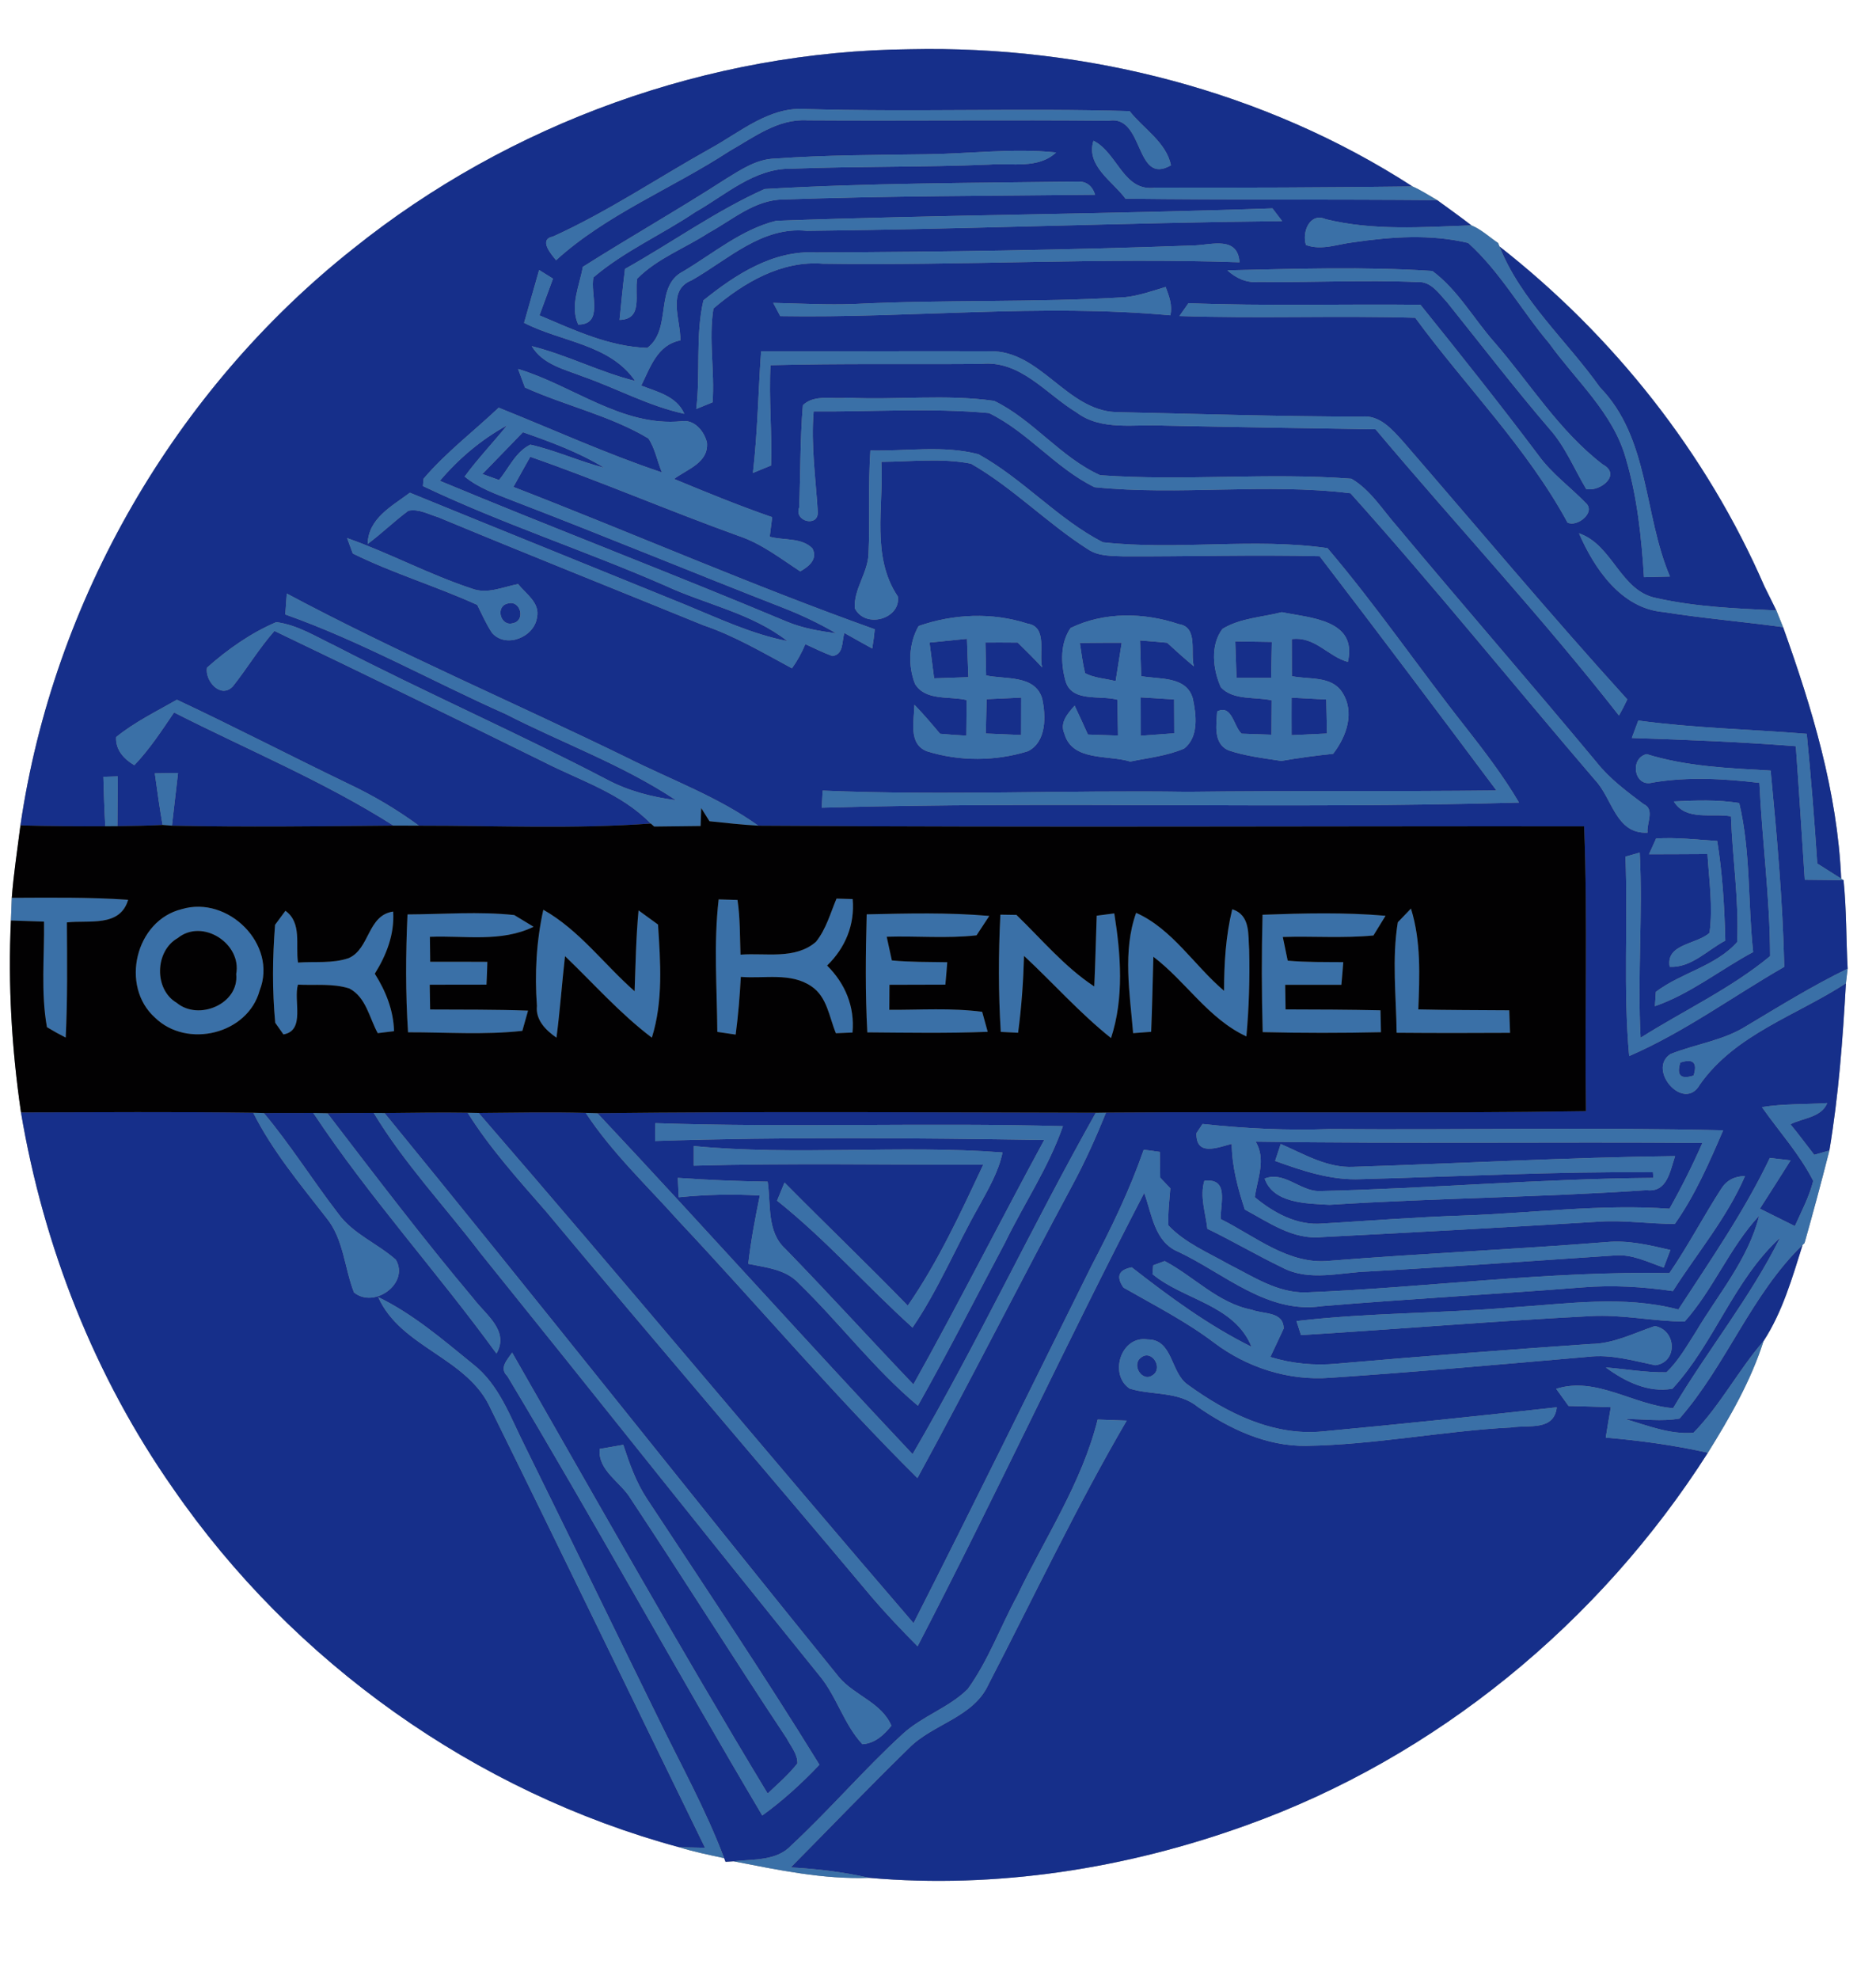 <?xml version="1.0" encoding="UTF-8" ?>
<!DOCTYPE svg PUBLIC "-//W3C//DTD SVG 1.1//EN" "http://www.w3.org/Graphics/SVG/1.1/DTD/svg11.dtd">
<svg width="237pt" height="250pt" viewBox="0 0 237 250" version="1.1" xmlns="http://www.w3.org/2000/svg">
<rect x="0" y="0" width="237" height="250" fill="#808080" stroke="none"/>
<g id="#ffffffff">
<path fill="#ffffff" opacity="1.00" d=" M 0.00 0.00 L 237.00 0.00 L 237.00 250.00 L 0.00 250.00 L 0.00 0.00 M 44.59 31.44 C 22.09 49.27 6.73 75.85 2.58 104.26 C 2.20 107.31 1.72 110.35 1.49 113.41 C 1.46 114.13 1.41 115.56 1.38 116.28 C 1.00 124.38 1.48 132.50 2.65 140.52 C 5.51 157.50 11.97 173.91 21.87 188.03 C 37.01 209.98 60.06 226.37 85.79 233.34 C 87.65 233.92 89.57 234.31 91.48 234.72 L 91.66 235.18 C 91.91 235.16 92.42 235.13 92.67 235.12 C 98.32 236.21 104.02 237.43 109.81 237.21 C 125.91 238.62 142.28 236.05 157.45 230.57 C 181.45 221.97 202.09 204.96 215.76 183.51 C 218.53 179.05 221.19 174.44 222.79 169.41 C 225.19 165.72 226.42 161.41 227.73 157.25 L 227.97 157.02 C 229.07 153.14 230.12 149.24 231.11 145.33 C 232.28 138.34 232.80 131.28 233.20 124.21 C 233.25 123.75 233.36 122.83 233.42 122.36 C 233.22 118.63 233.28 114.89 232.90 111.18 L 232.60 110.99 C 232.13 100.05 228.93 89.46 225.26 79.22 C 225.04 78.69 224.62 77.64 224.41 77.11 C 223.91 76.10 223.41 75.09 222.91 74.08 C 215.61 57.26 203.84 42.42 189.43 31.13 L 189.26 30.70 C 188.15 29.95 187.14 28.99 185.89 28.47 C 184.47 27.38 183.01 26.33 181.56 25.28 C 180.53 24.69 179.53 24.03 178.44 23.55 C 159.75 11.47 137.19 5.74 115.01 6.22 C 89.59 6.45 64.39 15.54 44.59 31.44 Z" />
</g>
<g id="#162f8aff">
<path fill="#162f8a" opacity="1.00" d=" M 44.59 31.44 C 64.39 15.54 89.59 6.45 115.01 6.22 C 137.19 5.74 159.75 11.47 178.44 23.55 C 167.62 23.69 156.79 23.73 145.97 23.70 C 141.91 24.30 141.21 19.30 138.14 17.78 C 137.16 20.95 140.56 22.88 142.19 25.10 C 155.31 25.26 168.44 25.17 181.56 25.28 C 183.01 26.33 184.47 27.38 185.89 28.47 C 179.74 28.69 173.53 29.17 167.49 27.69 C 165.46 26.79 164.45 29.35 164.99 30.95 C 166.97 31.68 169.03 30.82 171.02 30.60 C 175.78 29.90 180.77 29.56 185.48 30.69 C 189.53 34.34 192.22 39.24 195.73 43.39 C 199.11 48.09 203.77 52.14 205.39 57.88 C 206.84 62.76 207.37 67.85 207.69 72.91 C 208.78 72.88 209.87 72.86 210.97 72.83 C 207.62 64.98 208.40 55.36 202.12 48.92 C 197.91 42.99 192.16 37.98 189.43 31.13 C 203.84 42.42 215.61 57.26 222.91 74.08 C 223.41 75.09 223.91 76.10 224.41 77.11 C 219.35 76.87 214.26 76.67 209.31 75.56 C 204.68 74.71 203.78 68.84 199.48 67.37 C 201.42 71.84 204.82 76.85 210.12 77.31 C 215.14 78.11 220.22 78.53 225.26 79.22 C 228.93 89.46 232.13 100.05 232.60 110.99 C 231.85 110.51 230.33 109.56 229.58 109.08 C 229.22 103.61 228.79 98.15 228.25 92.70 C 221.16 92.12 214.03 91.98 206.97 91.02 C 206.76 91.57 206.36 92.67 206.15 93.22 C 213.06 93.45 219.97 93.72 226.87 94.26 C 227.28 99.88 227.63 105.50 228.00 111.13 C 229.63 111.15 231.26 111.17 232.90 111.18 C 233.28 114.89 233.22 118.63 233.42 122.36 C 229.02 124.50 224.86 127.07 220.67 129.58 C 217.73 131.45 214.21 131.88 211.03 133.15 C 208.03 135.13 212.76 140.56 214.75 137.00 C 219.23 130.64 226.93 128.29 233.20 124.21 C 232.80 131.28 232.28 138.34 231.11 145.33 C 230.63 145.47 229.68 145.74 229.20 145.88 C 228.19 144.59 227.23 143.27 226.19 142.02 C 227.74 141.22 230.09 141.18 230.84 139.34 C 228.09 139.52 225.32 139.41 222.59 139.85 C 224.76 142.94 227.35 145.78 229.07 149.17 C 228.57 151.17 227.59 153.01 226.75 154.88 C 225.27 154.15 223.80 153.41 222.33 152.68 C 223.63 150.65 224.93 148.62 226.21 146.58 C 225.55 146.50 224.25 146.35 223.59 146.27 C 220.37 153.01 216.10 159.17 212.03 165.42 C 205.13 163.59 198.00 164.71 191.01 165.15 C 181.95 165.93 172.81 165.81 163.79 166.88 C 163.93 167.32 164.22 168.21 164.36 168.65 C 176.55 167.90 188.74 166.88 200.95 166.25 C 204.93 166.02 208.86 166.92 212.83 166.94 C 216.47 162.86 218.49 157.60 222.24 153.57 C 220.86 159.08 217.10 163.43 214.26 168.21 C 213.12 169.98 212.07 171.87 210.53 173.35 C 207.96 173.40 205.42 172.94 202.87 172.74 C 205.26 174.50 208.24 175.98 211.29 175.42 C 216.60 169.63 219.03 161.71 224.88 156.35 C 221.10 163.96 215.69 170.59 211.37 177.88 C 206.38 177.51 201.63 173.82 196.60 175.44 C 196.99 175.98 197.77 177.06 198.16 177.60 C 199.94 177.64 201.72 177.70 203.50 177.76 C 203.27 179.04 203.06 180.32 202.86 181.60 C 207.20 181.97 211.51 182.56 215.76 183.51 C 202.09 204.96 181.45 221.97 157.45 230.57 C 142.28 236.05 125.91 238.62 109.81 237.21 C 106.55 236.47 103.23 236.07 99.90 235.89 C 104.88 230.86 109.78 225.75 114.84 220.81 C 117.89 217.73 122.97 216.97 124.88 212.77 C 130.65 201.63 136.01 190.28 142.34 179.45 C 141.12 179.40 139.89 179.36 138.67 179.32 C 136.68 187.32 132.03 194.22 128.51 201.58 C 126.39 205.48 124.87 209.74 122.26 213.36 C 119.88 215.73 116.50 216.77 114.03 219.05 C 109.15 223.52 104.85 228.57 100.01 233.07 C 98.14 235.12 95.18 234.83 92.67 235.12 C 92.42 235.13 91.91 235.16 91.66 235.18 L 91.48 234.72 C 89.16 228.58 85.97 222.84 83.11 216.96 C 77.50 205.54 71.95 194.09 66.32 182.68 C 64.48 179.04 63.08 174.90 59.74 172.31 C 55.95 169.23 52.21 166.00 47.78 163.85 C 50.66 170.29 59.11 171.46 62.00 177.97 C 71.10 196.41 80.04 214.94 89.07 233.41 C 88.25 233.39 86.61 233.35 85.79 233.34 C 60.06 226.37 37.01 209.98 21.87 188.03 C 11.97 173.91 5.51 157.50 2.65 140.52 C 12.43 140.50 22.21 140.43 31.99 140.56 C 34.43 145.40 37.90 149.56 41.21 153.81 C 43.42 156.50 43.50 160.13 44.72 163.26 C 47.26 165.35 51.75 162.13 50.01 159.13 C 47.68 157.06 44.60 155.89 42.73 153.30 C 39.51 149.13 36.72 144.64 33.33 140.60 C 35.41 140.61 37.50 140.58 39.58 140.59 C 46.62 151.21 55.24 160.68 62.72 170.98 C 64.37 168.11 61.39 166.11 59.86 164.09 C 53.45 156.47 47.42 148.52 41.36 140.62 C 43.31 140.60 45.27 140.58 47.22 140.59 C 51.05 146.95 56.18 152.36 60.66 158.25 C 74.97 176.00 89.13 193.86 103.46 211.59 C 105.70 214.24 106.58 217.79 108.95 220.33 C 110.52 220.23 111.68 219.16 112.61 217.99 C 111.38 215.09 108.01 214.20 106.04 211.92 C 86.84 188.20 67.90 164.23 48.58 140.60 C 52.08 140.57 55.58 140.50 59.08 140.56 C 61.91 145.08 65.50 149.03 68.99 153.04 C 82.62 169.39 96.51 185.51 110.18 201.81 C 112.01 203.94 113.95 205.97 115.92 207.96 C 125.76 189.02 134.72 169.63 144.55 150.69 C 145.54 153.39 145.84 156.91 148.89 158.14 C 154.69 160.89 160.14 166.02 167.00 164.99 C 177.97 164.08 188.97 163.48 199.94 162.62 C 203.75 162.31 207.57 162.54 211.34 163.09 C 214.41 158.28 218.17 153.84 220.45 148.56 C 219.11 148.58 218.10 149.12 217.44 150.18 C 215.18 153.68 213.26 157.39 210.90 160.82 C 195.54 160.53 180.25 162.66 164.93 163.26 C 161.36 163.32 158.30 161.25 155.24 159.71 C 152.62 158.22 149.71 157.02 147.61 154.80 C 147.53 153.23 147.73 151.67 147.85 150.11 C 147.53 149.78 146.89 149.10 146.57 148.76 C 146.55 147.67 146.53 146.59 146.52 145.51 C 146.01 145.44 145.00 145.30 144.49 145.23 C 142.73 150.31 140.38 155.15 137.89 159.91 C 130.41 174.96 123.02 190.06 115.41 205.04 C 97.00 183.64 78.95 161.92 60.47 140.59 C 64.98 140.55 69.49 140.46 74.00 140.58 C 77.32 145.63 81.75 149.77 85.76 154.26 C 95.86 165.02 105.42 176.31 115.90 186.71 C 122.61 174.42 128.91 161.92 135.54 149.60 C 137.12 146.66 138.48 143.62 139.73 140.54 C 159.94 140.39 180.15 140.69 200.36 140.36 C 200.18 128.37 200.59 116.37 200.13 104.38 C 165.35 104.35 130.56 104.53 95.79 104.30 C 90.72 100.66 84.82 98.52 79.28 95.74 C 64.96 88.75 50.29 82.48 36.23 74.98 C 36.18 75.64 36.09 76.96 36.04 77.62 C 45.66 81.02 54.57 86.07 63.88 90.20 C 71.03 93.87 78.68 96.61 85.39 101.08 C 82.35 100.68 79.35 99.91 76.63 98.45 C 65.35 92.56 53.68 87.45 42.38 81.60 C 39.96 80.45 37.59 78.93 34.90 78.59 C 31.68 79.96 28.75 82.03 26.15 84.34 C 25.86 86.00 27.88 88.32 29.41 86.71 C 31.23 84.42 32.73 81.90 34.67 79.70 C 46.03 85.15 57.36 90.67 68.67 96.24 C 73.30 98.61 78.49 100.20 82.21 104.03 C 72.46 104.74 62.68 104.29 52.92 104.30 C 50.13 102.25 47.15 100.49 44.02 99.01 C 36.77 95.52 29.63 91.81 22.35 88.39 C 19.74 89.88 17.01 91.21 14.67 93.11 C 14.58 94.72 15.66 95.89 16.97 96.66 C 18.90 94.65 20.42 92.30 21.99 90.00 C 31.26 94.71 40.93 98.71 49.71 104.29 C 40.38 104.38 31.05 104.49 21.72 104.30 C 21.98 102.08 22.24 99.87 22.49 97.65 C 21.76 97.66 20.29 97.68 19.56 97.69 C 19.86 99.87 20.16 102.05 20.54 104.21 C 18.64 104.30 16.74 104.34 14.83 104.36 C 14.85 102.26 14.87 100.16 14.88 98.07 C 14.43 98.08 13.52 98.12 13.06 98.13 C 13.12 100.21 13.18 102.29 13.30 104.37 C 9.73 104.38 6.15 104.37 2.58 104.26 C 6.73 75.85 22.09 49.27 44.59 31.44 M 89.69 18.79 C 83.08 22.48 76.77 26.75 69.86 29.88 C 67.99 30.25 69.65 32.13 70.25 32.87 C 76.67 27.04 84.91 23.82 92.12 19.11 C 95.20 17.37 98.26 14.97 102.01 15.20 C 114.69 15.28 127.38 15.13 140.06 15.25 C 144.59 14.46 143.34 23.53 147.93 20.88 C 147.33 17.95 144.45 16.27 142.71 14.04 C 129.12 13.64 115.53 14.17 101.93 13.78 C 97.23 13.39 93.55 16.68 89.69 18.79 M 97.97 20.03 C 95.62 20.07 93.62 21.42 91.70 22.60 C 85.75 26.44 79.60 29.93 73.63 33.71 C 73.22 36.10 71.97 38.62 73.05 41.00 C 76.33 41.00 74.50 37.04 74.98 35.03 C 78.86 31.72 83.62 29.64 87.84 26.79 C 91.69 24.62 95.29 21.23 99.99 21.31 C 108.31 20.99 116.65 21.14 124.98 20.79 C 127.80 20.56 131.13 21.39 133.42 19.26 C 127.95 18.69 122.47 19.43 117.00 19.49 C 110.66 19.58 104.30 19.58 97.97 20.03 M 96.59 23.88 C 90.42 26.65 84.86 30.66 78.96 33.97 C 78.69 36.11 78.48 38.26 78.27 40.41 C 81.30 40.33 80.12 37.19 80.50 35.20 C 83.03 32.64 86.53 31.36 89.51 29.42 C 92.52 27.78 95.34 25.23 98.95 25.20 C 112.08 24.74 125.21 24.75 138.35 24.60 C 137.97 23.44 137.23 22.89 136.12 22.94 C 122.95 23.12 109.73 23.11 96.59 23.88 M 98.06 27.89 C 93.70 28.97 90.13 32.00 86.33 34.27 C 82.59 36.15 84.98 41.52 81.78 43.95 C 76.94 43.79 72.53 41.69 68.15 39.84 C 68.72 38.30 69.29 36.75 69.86 35.20 C 69.42 34.93 68.55 34.38 68.11 34.11 C 67.48 36.33 66.84 38.56 66.21 40.78 C 70.89 43.20 77.05 43.46 80.24 48.12 C 75.76 47.01 71.65 44.84 67.18 43.73 C 68.56 46.04 71.28 46.64 73.61 47.55 C 77.92 49.06 81.96 51.30 86.45 52.27 C 85.47 50.04 83.05 49.51 81.01 48.71 C 82.16 46.38 83.04 43.56 85.95 43.00 C 86.02 40.45 84.17 36.68 87.39 35.40 C 91.97 32.80 96.25 28.56 101.93 29.16 C 121.95 28.95 141.96 28.14 161.98 27.93 C 161.67 27.53 161.06 26.72 160.75 26.32 C 139.88 27.06 118.94 27.13 98.06 27.89 M 150.97 31.00 C 135.02 31.59 119.05 31.82 103.08 31.89 C 97.67 31.59 92.90 34.69 88.87 37.94 C 87.83 42.35 88.51 47.12 87.96 51.66 C 88.47 51.45 89.51 51.03 90.02 50.82 C 90.31 46.87 89.50 42.90 90.13 38.97 C 93.96 35.70 98.74 32.88 103.98 33.31 C 121.52 33.57 139.06 32.53 156.59 33.13 C 156.37 29.84 153.15 30.90 150.97 31.00 M 155.06 34.15 C 156.14 35.14 157.48 35.76 158.97 35.61 C 165.67 35.71 172.38 35.33 179.08 35.63 C 180.80 35.51 181.80 37.10 182.83 38.20 C 187.11 43.54 191.28 48.97 195.74 54.17 C 197.75 56.41 198.86 59.22 200.39 61.77 C 202.15 62.16 204.89 59.96 202.48 58.67 C 196.96 54.44 193.30 48.43 188.79 43.23 C 186.16 40.26 184.17 36.61 180.95 34.23 C 172.35 33.66 163.68 33.96 155.06 34.15 M 142.08 37.55 C 130.72 38.24 119.32 37.83 107.95 38.40 C 104.53 38.53 101.10 38.34 97.68 38.26 C 97.90 38.68 98.35 39.51 98.57 39.93 C 114.98 40.21 131.47 38.33 147.85 39.83 C 148.15 38.58 147.69 37.40 147.26 36.25 C 145.55 36.76 143.86 37.37 142.08 37.55 M 150.14 38.30 C 149.86 38.70 149.29 39.51 149.00 39.92 C 158.93 40.26 168.86 39.85 178.79 40.14 C 185.14 48.80 192.88 56.52 198.03 66.01 C 199.19 66.64 201.66 64.75 200.34 63.54 C 198.38 61.52 196.05 59.84 194.38 57.54 C 189.53 51.09 184.51 44.78 179.45 38.50 C 169.68 38.39 159.91 38.68 150.14 38.30 M 96.15 44.38 C 95.79 49.50 95.71 54.64 95.12 59.74 C 95.70 59.51 96.84 59.04 97.41 58.80 C 97.55 54.58 97.11 50.36 97.34 46.13 C 106.21 45.90 115.08 46.04 123.95 45.97 C 128.91 45.46 132.15 49.77 135.99 52.09 C 139.15 54.47 143.33 53.56 147.00 53.76 C 155.93 53.95 164.86 54.09 173.78 54.23 C 183.96 66.34 194.79 77.92 204.53 90.39 C 204.91 89.72 205.26 89.04 205.58 88.35 C 195.91 77.70 186.67 66.65 177.25 55.77 C 175.86 54.24 174.30 52.38 171.99 52.63 C 161.65 52.62 151.31 52.28 140.97 52.06 C 134.71 51.81 131.44 44.25 125.05 44.37 C 115.42 44.33 105.78 44.40 96.15 44.38 M 65.45 46.61 C 65.67 47.20 66.10 48.37 66.32 48.95 C 71.43 51.26 77.05 52.48 81.91 55.38 C 82.78 56.67 83.02 58.27 83.63 59.68 C 76.61 57.33 69.87 54.25 63.00 51.50 C 59.84 54.49 56.34 57.15 53.51 60.47 C 53.49 60.70 53.45 61.17 53.43 61.40 C 63.39 66.15 73.95 69.56 84.06 73.99 C 89.18 76.36 94.95 77.45 99.47 80.98 C 94.96 80.10 90.80 78.12 86.59 76.39 C 74.99 71.66 63.37 66.98 51.78 62.24 C 49.53 63.94 46.53 65.46 46.45 68.71 C 48.23 67.39 49.81 65.83 51.59 64.52 C 52.89 64.24 54.16 64.98 55.37 65.34 C 66.50 69.97 77.69 74.43 88.85 78.98 C 92.80 80.32 96.39 82.45 100.05 84.42 C 100.73 83.47 101.29 82.45 101.74 81.37 C 102.87 81.89 103.98 82.44 105.15 82.87 C 106.63 82.68 106.32 81.00 106.68 79.96 C 107.84 80.62 109.01 81.27 110.19 81.92 C 110.33 81.11 110.43 80.30 110.51 79.49 C 95.11 74.00 80.11 67.42 64.86 61.51 C 65.57 60.24 66.27 58.96 66.99 57.70 C 75.84 60.79 84.46 64.51 93.29 67.69 C 96.18 68.65 98.59 70.54 101.10 72.18 C 102.17 71.56 103.34 70.65 102.64 69.28 C 101.27 67.87 99.00 68.29 97.24 67.80 C 97.34 66.97 97.45 66.15 97.55 65.33 C 93.36 63.88 89.25 62.20 85.16 60.50 C 86.82 59.26 89.54 58.46 89.31 55.90 C 88.96 54.47 87.72 52.95 86.09 53.21 C 78.58 53.94 72.35 48.68 65.45 46.61 M 101.43 51.19 C 101.07 55.49 101.14 59.81 100.96 64.11 C 100.28 65.89 103.43 66.65 103.31 64.64 C 103.05 60.42 102.43 56.21 102.79 51.97 C 110.17 52.03 117.60 51.50 124.95 52.18 C 129.86 54.57 133.36 59.14 138.27 61.54 C 148.99 62.64 159.93 60.99 170.61 62.31 C 181.20 74.10 191.17 86.49 201.50 98.53 C 203.72 100.86 204.11 105.38 208.14 105.18 C 207.98 104.03 209.11 102.23 207.63 101.57 C 205.52 99.98 203.36 98.39 201.70 96.29 C 193.38 86.29 184.83 76.47 176.49 66.48 C 174.66 64.41 173.15 61.88 170.72 60.47 C 160.18 59.67 149.53 60.79 138.99 60.03 C 133.97 57.77 130.54 53.04 125.60 50.64 C 119.46 49.77 113.21 50.55 107.02 50.24 C 105.19 50.46 102.89 49.77 101.43 51.19 M 109.96 56.91 C 109.66 61.26 109.93 65.62 109.72 69.97 C 109.64 72.38 107.83 74.43 107.99 76.84 C 109.35 79.49 113.81 78.15 113.43 75.36 C 110.02 70.30 111.66 64.03 111.34 58.34 C 115.11 58.32 118.94 57.84 122.66 58.57 C 127.97 61.61 132.29 66.11 137.45 69.39 C 138.78 70.29 140.44 70.21 141.97 70.28 C 150.22 70.31 158.47 70.06 166.71 70.26 C 174.23 80.07 181.65 89.95 189.05 99.85 C 176.04 100.00 163.03 99.86 150.02 100.02 C 134.65 99.79 119.28 100.52 103.93 99.87 C 103.90 100.41 103.84 101.49 103.81 102.03 C 133.16 101.19 162.55 102.22 191.90 101.38 C 189.93 98.03 187.56 94.94 185.17 91.88 C 179.26 84.40 173.87 76.48 167.70 69.24 C 158.34 67.90 148.72 69.55 139.32 68.50 C 133.60 65.54 129.24 60.49 123.61 57.38 C 119.18 56.22 114.49 57.01 109.96 56.91 M 43.85 67.97 C 44.03 68.45 44.39 69.43 44.57 69.92 C 49.63 72.42 55.13 74.06 60.29 76.41 C 60.89 77.60 61.42 78.84 62.17 79.96 C 63.93 81.95 67.51 80.48 67.84 77.99 C 68.25 76.15 66.44 75.02 65.45 73.78 C 63.55 74.14 61.56 75.09 59.64 74.36 C 54.24 72.59 49.21 69.86 43.85 67.97 M 154.44 79.44 C 152.87 81.49 153.23 84.60 154.24 86.83 C 155.86 88.52 158.55 87.98 160.66 88.47 C 160.65 89.91 160.64 91.36 160.63 92.81 C 159.37 92.76 158.11 92.72 156.86 92.68 C 155.84 91.77 155.65 88.93 153.77 89.87 C 153.66 91.54 153.26 93.90 155.16 94.77 C 157.32 95.51 159.61 95.77 161.87 96.12 C 164.04 95.74 166.22 95.45 168.42 95.22 C 170.11 93.03 171.21 89.95 169.54 87.42 C 168.16 85.33 165.33 85.87 163.20 85.41 C 163.19 83.85 163.19 82.28 163.19 80.73 C 166.14 80.36 167.78 82.94 170.28 83.61 C 171.52 78.26 165.50 78.07 161.94 77.33 C 159.44 77.98 156.68 78.07 154.44 79.44 M 116.05 79.08 C 114.81 81.25 114.68 84.09 115.60 86.40 C 116.94 88.59 119.97 87.90 122.12 88.43 C 122.10 89.93 122.09 91.43 122.08 92.93 C 120.97 92.87 119.86 92.79 118.76 92.69 C 117.71 91.44 116.66 90.19 115.52 89.03 C 115.51 90.97 114.68 94.00 117.13 94.91 C 121.24 96.19 125.77 96.17 129.87 94.89 C 132.22 93.70 132.14 90.46 131.66 88.25 C 130.76 85.21 127.01 85.85 124.58 85.32 C 124.55 83.93 124.52 82.55 124.49 81.16 C 125.85 81.16 127.20 81.15 128.57 81.17 C 129.62 82.19 130.65 83.23 131.66 84.31 C 131.20 82.65 132.40 79.17 129.82 78.78 C 125.35 77.33 120.46 77.54 116.05 79.08 M 135.25 79.33 C 133.94 81.23 134.01 83.76 134.58 85.91 C 135.30 88.80 138.97 87.77 141.17 88.39 C 141.19 89.90 141.22 91.41 141.24 92.92 C 139.97 92.87 138.71 92.83 137.44 92.79 C 136.89 91.56 136.33 90.35 135.76 89.14 C 134.90 90.12 133.84 91.27 134.47 92.68 C 135.47 96.21 139.98 95.33 142.79 96.20 C 145.07 95.73 147.43 95.49 149.59 94.56 C 151.48 93.10 151.13 90.26 150.68 88.20 C 149.85 85.37 146.45 85.84 144.17 85.41 C 144.12 83.91 144.07 82.40 144.02 80.90 C 145.16 80.99 146.30 81.08 147.44 81.19 C 148.54 82.21 149.67 83.21 150.83 84.18 C 150.33 82.55 151.44 79.21 148.92 78.84 C 144.52 77.36 139.48 77.27 135.25 79.33 M 208.02 95.26 C 205.81 95.80 206.46 99.52 208.78 98.85 C 213.25 98.10 217.78 98.36 222.27 98.89 C 222.61 106.19 223.61 113.47 223.62 120.78 C 218.67 124.88 212.70 127.65 207.26 131.09 C 206.84 123.30 207.56 115.48 207.15 107.70 C 206.70 107.83 205.80 108.09 205.35 108.21 C 205.68 116.60 205.05 125.04 205.82 133.40 C 212.74 130.41 218.89 125.88 225.41 122.13 C 225.22 113.84 224.48 105.58 223.69 97.34 C 218.42 97.04 213.10 96.84 208.02 95.26 M 211.46 101.24 C 212.98 103.74 216.26 102.69 218.68 103.12 C 218.86 108.41 219.71 113.70 219.46 119.00 C 216.75 122.06 212.40 122.86 209.19 125.29 C 209.16 125.75 209.10 126.65 209.07 127.10 C 213.55 125.55 217.32 122.49 221.48 120.26 C 220.80 114.00 221.18 107.58 219.72 101.44 C 216.98 101.00 214.21 101.10 211.46 101.24 M 209.22 105.92 C 208.99 106.42 208.54 107.41 208.32 107.91 C 210.78 107.92 213.25 107.88 215.71 107.88 C 215.91 111.19 216.42 114.53 215.97 117.84 C 214.33 119.32 210.40 119.22 210.94 122.13 C 213.65 122.27 215.70 120.01 217.96 118.82 C 217.86 114.61 217.61 110.39 216.94 106.23 C 214.37 106.07 211.79 105.75 209.22 105.92 M 151.92 141.98 C 151.73 142.27 151.34 142.85 151.15 143.14 C 151.08 146.09 153.75 144.98 155.61 144.49 C 155.63 147.34 156.38 150.10 157.26 152.79 C 160.29 154.41 163.35 156.64 166.98 156.27 C 178.66 155.67 190.34 155.04 202.01 154.32 C 205.21 154.10 208.39 154.62 211.59 154.60 C 214.15 150.97 215.94 146.85 217.69 142.78 C 201.14 142.38 184.57 142.75 168.02 142.62 C 162.64 142.82 157.27 142.56 151.92 141.98 M 152.15 149.16 C 151.55 151.15 152.31 153.22 152.53 155.22 C 155.73 156.77 158.80 158.58 162.00 160.12 C 165.38 161.91 169.29 160.73 172.91 160.61 C 183.27 160.04 193.63 159.27 203.98 158.59 C 206.17 158.39 208.17 159.43 210.18 160.12 C 210.39 159.57 210.81 158.46 211.02 157.90 C 208.38 157.28 205.69 156.64 202.96 156.90 C 191.32 157.82 179.65 158.34 168.01 159.26 C 162.82 159.82 158.59 156.17 154.21 153.99 C 154.16 152.02 155.31 148.78 152.15 149.16 M 147.14 159.30 C 146.78 159.43 146.06 159.70 145.69 159.83 L 145.60 160.95 C 149.54 164.23 155.95 164.79 158.11 170.13 C 152.66 167.43 147.76 163.82 142.98 160.09 C 141.32 160.40 140.97 161.25 141.93 162.65 C 145.80 164.87 149.79 166.89 153.37 169.60 C 157.55 172.76 162.79 174.44 168.04 174.04 C 178.92 173.31 189.79 172.33 200.66 171.39 C 203.54 171.05 206.33 171.89 209.12 172.46 C 211.98 172.08 211.81 168.01 209.06 167.51 C 206.40 168.40 203.84 169.75 200.97 169.77 C 190.26 170.51 179.57 171.33 168.88 172.26 C 166.05 172.53 163.19 172.25 160.48 171.42 C 161.05 170.23 161.61 169.02 162.17 167.82 C 162.15 165.63 159.61 166.03 158.15 165.45 C 153.88 164.63 150.86 161.26 147.14 159.30 M 142.72 175.41 C 145.56 176.29 148.87 175.70 151.33 177.73 C 155.36 180.51 159.98 182.70 164.99 182.64 C 173.69 182.51 182.28 180.76 190.96 180.31 C 193.10 179.97 196.33 180.80 196.67 177.77 C 186.81 178.87 176.94 179.90 167.07 180.82 C 160.82 181.42 154.96 178.48 150.05 174.91 C 147.85 173.39 148.20 169.19 144.99 169.20 C 141.59 168.67 140.07 173.66 142.72 175.41 M 64.10 173.84 C 75.10 192.18 85.39 210.93 96.30 229.33 C 98.92 227.44 101.30 225.26 103.52 222.92 C 96.51 211.54 89.05 200.44 81.70 189.28 C 80.34 187.20 79.51 184.85 78.74 182.51 C 78.00 182.64 76.51 182.90 75.76 183.03 C 75.51 185.79 78.43 187.21 79.69 189.34 C 86.33 199.36 92.72 209.56 99.38 219.58 C 99.90 220.58 100.76 221.55 100.74 222.75 C 99.64 224.16 98.28 225.33 96.98 226.56 C 85.88 208.20 75.36 189.48 64.70 170.86 C 64.09 171.78 63.01 172.80 64.10 173.84 Z" />
<path fill="#162f8a" opacity="1.00" d=" M 55.57 60.74 C 57.96 57.92 60.81 55.51 64.06 53.73 C 62.30 55.91 60.36 57.93 58.70 60.20 C 60.49 61.68 62.72 62.43 64.85 63.28 C 76.32 67.68 87.66 72.39 99.11 76.85 C 101.36 77.74 103.54 78.78 105.63 80.00 C 103.51 79.72 101.37 79.35 99.38 78.52 C 84.85 72.42 70.12 66.80 55.57 60.74 Z" />
<path fill="#162f8a" opacity="1.00" d=" M 60.94 59.88 C 62.64 58.12 64.36 56.37 66.06 54.60 C 69.60 55.83 73.13 57.14 76.34 59.09 C 73.18 58.28 70.19 56.89 67.00 56.17 C 65.16 57.06 64.29 59.11 63.05 60.64 C 62.35 60.39 61.64 60.14 60.94 59.88 Z" />
<path fill="#162f8a" opacity="1.00" d=" M 64.17 76.23 C 65.76 75.76 66.44 78.40 64.81 78.72 C 63.21 79.21 62.52 76.55 64.17 76.23 Z" />
<path fill="#162f8a" opacity="1.00" d=" M 117.43 81.17 C 119.01 81.01 120.58 80.85 122.16 80.69 C 122.22 82.31 122.27 83.92 122.34 85.54 C 120.89 85.59 119.45 85.64 118.01 85.69 C 117.82 84.19 117.62 82.68 117.43 81.17 Z" />
<path fill="#162f8a" opacity="1.00" d=" M 136.42 81.22 C 138.18 81.20 139.94 81.19 141.71 81.19 C 141.45 82.80 141.20 84.42 140.94 86.04 C 139.65 85.71 138.26 85.66 137.08 85.04 C 136.77 83.78 136.62 82.49 136.42 81.22 Z" />
<path fill="#162f8a" opacity="1.00" d=" M 156.05 81.02 C 157.59 81.04 159.14 81.06 160.68 81.09 C 160.65 82.60 160.62 84.11 160.59 85.63 C 159.13 85.63 157.67 85.62 156.21 85.62 C 156.16 84.09 156.10 82.56 156.05 81.02 Z" />
<path fill="#162f8a" opacity="1.00" d=" M 124.64 88.32 C 126.10 88.25 127.55 88.18 129.01 88.12 C 129.01 89.69 129.01 91.27 129.00 92.85 C 127.51 92.79 126.02 92.72 124.54 92.66 C 124.57 91.21 124.61 89.77 124.64 88.32 Z" />
<path fill="#162f8a" opacity="1.00" d=" M 144.10 88.09 C 145.51 88.17 146.92 88.26 148.33 88.35 C 148.34 89.77 148.34 91.20 148.35 92.63 C 146.93 92.73 145.52 92.83 144.11 92.94 C 144.10 91.32 144.10 89.70 144.10 88.09 Z" />
<path fill="#162f8a" opacity="1.00" d=" M 163.17 88.13 C 164.63 88.20 166.09 88.28 167.55 88.36 C 167.58 89.79 167.61 91.23 167.64 92.66 C 166.15 92.73 164.66 92.80 163.17 92.87 C 163.16 91.29 163.16 89.71 163.17 88.13 Z" />
<path fill="#162f8a" opacity="1.00" d=" M 212.28 134.22 C 213.91 133.69 214.47 134.23 213.96 135.86 C 212.33 136.39 211.77 135.84 212.28 134.22 Z" />
<path fill="#162f8a" opacity="1.00" d=" M 75.47 140.62 C 96.46 140.38 117.45 140.52 138.44 140.56 C 130.43 154.78 123.51 169.59 115.29 183.69 C 101.88 169.46 88.85 154.87 75.47 140.62 M 82.79 141.88 C 82.78 142.44 82.77 143.57 82.76 144.13 C 99.13 143.59 115.54 143.76 131.92 144.00 C 126.35 154.26 121.09 164.69 115.39 174.88 C 109.97 169.20 104.69 163.38 99.21 157.75 C 96.84 155.59 97.41 152.13 96.98 149.27 C 93.19 149.21 89.41 149.06 85.63 148.79 C 85.66 149.40 85.72 150.63 85.75 151.24 C 89.15 150.90 92.58 150.81 95.99 151.02 C 95.40 153.88 94.86 156.75 94.53 159.65 C 96.76 160.12 99.26 160.32 100.90 162.10 C 106.07 167.11 110.42 172.93 115.96 177.57 C 119.79 170.78 123.32 163.83 126.98 156.95 C 129.37 152.03 132.48 147.46 134.28 142.26 C 117.12 141.79 99.94 142.46 82.79 141.88 M 87.65 144.77 C 87.65 145.39 87.65 146.63 87.65 147.25 C 99.84 146.91 112.03 147.15 124.22 147.12 C 121.36 153.21 118.52 159.38 114.68 164.93 C 109.57 159.67 104.27 154.60 99.11 149.38 C 98.88 149.95 98.41 151.10 98.17 151.67 C 104.30 156.55 109.48 162.46 115.28 167.70 C 118.55 162.91 120.75 157.52 123.61 152.49 C 124.81 150.28 126.14 148.07 126.65 145.58 C 113.68 144.59 100.61 146.01 87.65 144.77 Z" />
<path fill="#162f8a" opacity="1.00" d=" M 158.63 144.21 C 177.44 144.49 196.26 144.23 215.07 144.37 C 213.82 147.21 212.43 149.99 210.91 152.69 C 202.26 152.07 193.63 153.24 185.00 153.54 C 179.01 153.74 173.04 154.20 167.07 154.56 C 163.87 154.84 160.90 153.21 158.52 151.23 C 158.84 148.86 159.98 146.49 158.63 144.21 M 161.09 146.65 C 164.58 147.91 168.19 149.13 171.97 148.95 C 184.25 148.62 196.53 147.97 208.82 148.08 L 208.87 148.79 C 194.77 148.90 180.71 150.13 166.62 150.46 C 164.22 150.44 162.18 147.90 159.77 148.88 C 160.87 152.06 165.15 152.02 167.96 152.19 C 181.29 151.34 194.68 151.25 208.01 150.34 C 210.65 150.68 210.98 147.87 211.62 146.04 C 198.07 146.20 184.53 146.96 170.98 147.40 C 167.68 147.56 164.72 145.78 161.80 144.51 C 161.62 145.04 161.27 146.11 161.09 146.65 Z" />
<path fill="#162f8a" opacity="1.00" d=" M 212.18 179.19 C 218.10 172.43 221.24 163.53 227.73 157.25 C 226.42 161.41 225.19 165.72 222.79 169.41 C 219.60 173.09 217.34 177.51 213.94 180.99 C 210.96 181.23 208.12 180.07 205.32 179.25 C 207.60 179.24 209.92 179.60 212.18 179.19 Z" />
<path fill="#162f8a" opacity="1.00" d=" M 144.16 171.48 C 145.49 170.43 146.96 172.76 145.67 173.68 C 144.33 174.73 142.86 172.39 144.16 171.48 Z" />
</g>
<g id="#3a70a7ff">
<path fill="#3a70a7" opacity="1.00" d=" M 89.69 18.79 C 93.55 16.68 97.23 13.39 101.93 13.78 C 115.53 14.17 129.12 13.64 142.71 14.04 C 144.45 16.27 147.33 17.95 147.93 20.88 C 143.34 23.53 144.59 14.46 140.06 15.25 C 127.38 15.13 114.69 15.28 102.01 15.20 C 98.26 14.97 95.20 17.37 92.12 19.11 C 84.91 23.82 76.67 27.04 70.25 32.87 C 69.65 32.13 67.99 30.25 69.86 29.88 C 76.77 26.75 83.08 22.48 89.69 18.79 Z" />
<path fill="#3a70a7" opacity="1.00" d=" M 138.14 17.78 C 141.21 19.30 141.91 24.30 145.97 23.70 C 156.79 23.73 167.62 23.69 178.44 23.55 C 179.53 24.03 180.53 24.69 181.56 25.28 C 168.44 25.17 155.31 25.26 142.19 25.10 C 140.56 22.88 137.16 20.95 138.14 17.78 Z" />
<path fill="#3a70a7" opacity="1.00" d=" M 97.97 20.03 C 104.30 19.58 110.66 19.58 117.00 19.49 C 122.47 19.43 127.95 18.69 133.42 19.26 C 131.13 21.39 127.80 20.56 124.98 20.79 C 116.65 21.14 108.31 20.99 99.99 21.31 C 95.29 21.23 91.69 24.62 87.84 26.79 C 83.62 29.64 78.86 31.72 74.98 35.03 C 74.50 37.04 76.33 41.00 73.05 41.00 C 71.97 38.62 73.22 36.10 73.63 33.71 C 79.60 29.93 85.75 26.44 91.70 22.60 C 93.62 21.42 95.62 20.07 97.97 20.03 Z" />
<path fill="#3a70a7" opacity="1.00" d=" M 96.59 23.88 C 109.73 23.11 122.95 23.12 136.12 22.94 C 137.23 22.89 137.97 23.44 138.35 24.60 C 125.21 24.75 112.08 24.74 98.95 25.20 C 95.34 25.23 92.52 27.78 89.51 29.42 C 86.53 31.36 83.03 32.64 80.50 35.20 C 80.12 37.19 81.30 40.33 78.27 40.41 C 78.48 38.26 78.69 36.11 78.96 33.97 C 84.86 30.66 90.42 26.65 96.59 23.88 Z" />
<path fill="#3a70a7" opacity="1.00" d=" M 98.06 27.89 C 118.94 27.13 139.88 27.06 160.75 26.32 C 161.06 26.72 161.67 27.53 161.98 27.93 C 141.96 28.14 121.95 28.95 101.93 29.16 C 96.25 28.56 91.97 32.80 87.39 35.40 C 84.17 36.68 86.02 40.45 85.95 43.00 C 83.04 43.56 82.16 46.38 81.01 48.71 C 83.05 49.51 85.47 50.04 86.45 52.27 C 81.96 51.30 77.92 49.06 73.61 47.55 C 71.28 46.64 68.56 46.04 67.18 43.73 C 71.65 44.84 75.76 47.01 80.24 48.12 C 77.05 43.46 70.89 43.20 66.21 40.78 C 66.84 38.56 67.48 36.33 68.11 34.11 C 68.55 34.38 69.42 34.93 69.86 35.20 C 69.29 36.75 68.72 38.30 68.15 39.84 C 72.53 41.69 76.94 43.79 81.78 43.95 C 84.98 41.52 82.59 36.15 86.33 34.27 C 90.13 32.00 93.70 28.97 98.06 27.89 Z" />
<path fill="#3a70a7" opacity="1.00" d=" M 164.99 30.95 C 164.45 29.35 165.46 26.79 167.49 27.69 C 173.53 29.17 179.74 28.69 185.89 28.47 C 187.14 28.99 188.15 29.95 189.26 30.70 L 189.43 31.13 C 192.16 37.98 197.91 42.99 202.12 48.92 C 208.40 55.36 207.62 64.98 210.97 72.83 C 209.87 72.86 208.78 72.88 207.69 72.91 C 207.37 67.85 206.84 62.76 205.39 57.88 C 203.77 52.14 199.11 48.09 195.73 43.39 C 192.22 39.24 189.53 34.34 185.48 30.69 C 180.77 29.56 175.78 29.90 171.02 30.60 C 169.03 30.82 166.97 31.68 164.99 30.95 Z" />
<path fill="#3a70a7" opacity="1.00" d=" M 150.97 31.00 C 153.15 30.90 156.37 29.84 156.59 33.13 C 139.06 32.53 121.52 33.57 103.98 33.31 C 98.74 32.88 93.96 35.70 90.13 38.97 C 89.50 42.90 90.31 46.87 90.02 50.82 C 89.51 51.03 88.47 51.45 87.96 51.66 C 88.51 47.12 87.83 42.35 88.87 37.94 C 92.90 34.69 97.67 31.59 103.08 31.89 C 119.05 31.82 135.02 31.59 150.97 31.00 Z" />
<path fill="#3a70a7" opacity="1.00" d=" M 155.06 34.15 C 163.68 33.96 172.35 33.66 180.95 34.23 C 184.17 36.61 186.16 40.26 188.79 43.23 C 193.30 48.43 196.96 54.44 202.48 58.67 C 204.89 59.96 202.15 62.16 200.39 61.77 C 198.86 59.22 197.75 56.41 195.74 54.17 C 191.28 48.97 187.11 43.54 182.83 38.20 C 181.80 37.10 180.80 35.51 179.08 35.63 C 172.38 35.33 165.67 35.71 158.97 35.61 C 157.48 35.76 156.14 35.14 155.06 34.15 Z" />
<path fill="#3a70a7" opacity="1.00" d=" M 142.08 37.55 C 143.86 37.37 145.55 36.76 147.26 36.25 C 147.69 37.40 148.15 38.58 147.85 39.83 C 131.47 38.33 114.98 40.21 98.57 39.93 C 98.35 39.51 97.90 38.68 97.68 38.26 C 101.10 38.34 104.53 38.53 107.95 38.40 C 119.32 37.83 130.72 38.24 142.08 37.55 Z" />
<path fill="#3a70a7" opacity="1.00" d=" M 150.14 38.30 C 159.91 38.68 169.68 38.39 179.45 38.50 C 184.51 44.78 189.53 51.09 194.38 57.54 C 196.05 59.84 198.38 61.52 200.34 63.54 C 201.66 64.75 199.19 66.64 198.03 66.01 C 192.88 56.52 185.14 48.80 178.79 40.14 C 168.86 39.85 158.93 40.26 149.00 39.92 C 149.29 39.51 149.86 38.70 150.14 38.30 Z" />
<path fill="#3a70a7" opacity="1.00" d=" M 96.15 44.38 C 105.78 44.40 115.42 44.33 125.05 44.37 C 131.44 44.25 134.71 51.81 140.97 52.06 C 151.31 52.28 161.65 52.62 171.99 52.63 C 174.30 52.38 175.86 54.24 177.25 55.77 C 186.67 66.65 195.91 77.70 205.58 88.35 C 205.26 89.04 204.91 89.72 204.53 90.39 C 194.79 77.92 183.96 66.34 173.78 54.23 C 164.86 54.09 155.93 53.95 147.00 53.76 C 143.33 53.56 139.15 54.47 135.99 52.09 C 132.15 49.77 128.91 45.46 123.95 45.97 C 115.08 46.04 106.21 45.90 97.34 46.13 C 97.11 50.36 97.55 54.58 97.41 58.80 C 96.84 59.04 95.70 59.51 95.12 59.74 C 95.71 54.64 95.79 49.50 96.15 44.38 Z" />
<path fill="#3a70a7" opacity="1.00" d=" M 65.45 46.61 C 72.35 48.68 78.58 53.94 86.09 53.21 C 87.72 52.95 88.96 54.47 89.31 55.90 C 89.54 58.46 86.82 59.26 85.16 60.50 C 89.25 62.20 93.36 63.88 97.55 65.33 C 97.45 66.15 97.34 66.97 97.24 67.80 C 99.00 68.29 101.27 67.87 102.64 69.28 C 103.34 70.65 102.17 71.56 101.10 72.18 C 98.59 70.54 96.18 68.65 93.29 67.69 C 84.46 64.51 75.84 60.79 66.99 57.70 C 66.27 58.96 65.57 60.24 64.86 61.51 C 80.11 67.42 95.11 74.00 110.51 79.49 C 110.43 80.30 110.33 81.11 110.19 81.92 C 109.01 81.27 107.84 80.62 106.68 79.96 C 106.32 81.00 106.63 82.68 105.15 82.87 C 103.98 82.44 102.87 81.89 101.74 81.37 C 101.29 82.45 100.73 83.47 100.05 84.42 C 96.39 82.45 92.80 80.32 88.85 78.98 C 77.69 74.43 66.50 69.97 55.37 65.34 C 54.16 64.98 52.89 64.24 51.59 64.52 C 49.81 65.83 48.23 67.39 46.45 68.71 C 46.53 65.46 49.53 63.94 51.78 62.24 C 63.37 66.98 74.99 71.66 86.59 76.39 C 90.80 78.12 94.96 80.10 99.47 80.98 C 94.95 77.45 89.18 76.36 84.06 73.99 C 73.95 69.56 63.39 66.15 53.43 61.40 C 53.45 61.17 53.49 60.70 53.51 60.47 C 56.34 57.15 59.84 54.49 63.00 51.50 C 69.87 54.25 76.61 57.33 83.63 59.68 C 83.02 58.27 82.78 56.67 81.91 55.38 C 77.05 52.48 71.43 51.26 66.32 48.95 C 66.10 48.37 65.67 47.20 65.45 46.61 M 55.57 60.74 C 70.12 66.80 84.85 72.42 99.38 78.52 C 101.37 79.35 103.51 79.72 105.63 80.00 C 103.54 78.78 101.36 77.74 99.11 76.85 C 87.66 72.39 76.32 67.68 64.85 63.28 C 62.72 62.43 60.49 61.68 58.70 60.20 C 60.36 57.93 62.30 55.91 64.06 53.73 C 60.81 55.51 57.96 57.92 55.57 60.74 M 60.94 59.88 C 61.64 60.14 62.35 60.39 63.05 60.64 C 64.29 59.11 65.16 57.06 67.00 56.17 C 70.19 56.89 73.18 58.28 76.34 59.09 C 73.13 57.14 69.60 55.83 66.06 54.60 C 64.36 56.37 62.64 58.12 60.94 59.88 Z" />
<path fill="#3a70a7" opacity="1.00" d=" M 101.43 51.19 C 102.89 49.77 105.19 50.46 107.02 50.24 C 113.21 50.55 119.46 49.77 125.60 50.64 C 130.54 53.04 133.97 57.77 138.99 60.03 C 149.53 60.79 160.18 59.67 170.72 60.47 C 173.15 61.88 174.66 64.41 176.49 66.48 C 184.83 76.47 193.38 86.29 201.70 96.29 C 203.36 98.39 205.52 99.98 207.63 101.57 C 209.11 102.23 207.98 104.03 208.14 105.18 C 204.11 105.38 203.72 100.86 201.50 98.53 C 191.17 86.49 181.20 74.10 170.61 62.31 C 159.93 60.99 148.99 62.64 138.27 61.54 C 133.36 59.14 129.86 54.57 124.95 52.18 C 117.60 51.50 110.17 52.03 102.79 51.97 C 102.43 56.21 103.05 60.42 103.31 64.64 C 103.43 66.65 100.28 65.89 100.96 64.11 C 101.14 59.81 101.07 55.49 101.43 51.19 Z" />
<path fill="#3a70a7" opacity="1.00" d=" M 109.96 56.91 C 114.49 57.01 119.18 56.22 123.61 57.38 C 129.24 60.49 133.60 65.54 139.32 68.50 C 148.72 69.55 158.34 67.90 167.70 69.24 C 173.87 76.48 179.26 84.40 185.17 91.88 C 187.56 94.94 189.93 98.03 191.90 101.38 C 162.55 102.22 133.16 101.19 103.81 102.03 C 103.84 101.49 103.90 100.41 103.93 99.87 C 119.28 100.52 134.65 99.79 150.02 100.02 C 163.03 99.86 176.04 100.00 189.05 99.85 C 181.65 89.95 174.23 80.07 166.71 70.26 C 158.47 70.06 150.22 70.31 141.97 70.28 C 140.44 70.21 138.78 70.29 137.45 69.39 C 132.29 66.11 127.97 61.61 122.66 58.57 C 118.94 57.84 115.11 58.32 111.34 58.34 C 111.66 64.03 110.02 70.30 113.43 75.36 C 113.81 78.15 109.35 79.49 107.99 76.84 C 107.83 74.43 109.64 72.38 109.72 69.97 C 109.93 65.62 109.66 61.26 109.96 56.91 Z" />
<path fill="#3a70a7" opacity="1.00" d=" M 43.85 67.97 C 49.21 69.86 54.24 72.59 59.64 74.36 C 61.56 75.09 63.55 74.14 65.45 73.78 C 66.44 75.02 68.25 76.15 67.84 77.99 C 67.51 80.48 63.93 81.95 62.17 79.96 C 61.42 78.84 60.89 77.60 60.29 76.41 C 55.13 74.06 49.63 72.42 44.57 69.92 C 44.39 69.43 44.03 68.45 43.85 67.97 M 64.17 76.23 C 62.52 76.55 63.21 79.21 64.81 78.72 C 66.44 78.40 65.76 75.76 64.17 76.23 Z" />
<path fill="#3a70a7" opacity="1.00" d=" M 199.48 67.37 C 203.78 68.84 204.68 74.71 209.31 75.56 C 214.26 76.67 219.35 76.87 224.41 77.11 C 224.62 77.64 225.04 78.69 225.26 79.22 C 220.22 78.53 215.14 78.11 210.12 77.31 C 204.82 76.85 201.42 71.84 199.48 67.37 Z" />
<path fill="#3a70a7" opacity="1.00" d=" M 36.23 74.98 C 50.29 82.48 64.96 88.75 79.28 95.74 C 84.82 98.52 90.72 100.66 95.79 104.30 C 93.73 104.18 91.68 103.96 89.63 103.74 C 89.37 103.33 88.85 102.50 88.59 102.08 C 88.57 102.65 88.53 103.78 88.51 104.34 C 86.56 104.38 84.60 104.37 82.65 104.41 L 82.21 104.03 C 78.49 100.20 73.30 98.61 68.67 96.24 C 57.36 90.67 46.03 85.15 34.67 79.70 C 32.73 81.90 31.23 84.42 29.41 86.71 C 27.88 88.32 25.86 86.00 26.15 84.34 C 28.75 82.03 31.68 79.96 34.90 78.59 C 37.59 78.93 39.96 80.45 42.38 81.60 C 53.68 87.45 65.35 92.56 76.63 98.45 C 79.35 99.91 82.35 100.68 85.39 101.08 C 78.68 96.61 71.03 93.87 63.88 90.20 C 54.57 86.07 45.66 81.02 36.04 77.62 C 36.09 76.96 36.18 75.64 36.23 74.98 Z" />
<path fill="#3a70a7" opacity="1.00" d=" M 154.44 79.44 C 156.68 78.07 159.44 77.98 161.94 77.33 C 165.50 78.07 171.52 78.26 170.28 83.61 C 167.78 82.94 166.14 80.36 163.19 80.73 C 163.19 82.28 163.19 83.85 163.20 85.41 C 165.33 85.87 168.16 85.33 169.54 87.42 C 171.21 89.95 170.11 93.03 168.42 95.22 C 166.22 95.45 164.04 95.74 161.87 96.12 C 159.61 95.77 157.32 95.51 155.16 94.77 C 153.26 93.90 153.66 91.54 153.77 89.87 C 155.65 88.93 155.84 91.77 156.86 92.68 C 158.11 92.72 159.37 92.76 160.63 92.81 C 160.64 91.36 160.65 89.91 160.66 88.47 C 158.55 87.98 155.86 88.52 154.24 86.83 C 153.23 84.60 152.87 81.49 154.44 79.44 M 156.05 81.02 C 156.10 82.56 156.16 84.09 156.21 85.62 C 157.67 85.62 159.13 85.63 160.59 85.63 C 160.62 84.11 160.65 82.60 160.68 81.09 C 159.14 81.06 157.59 81.04 156.05 81.02 M 163.17 88.13 C 163.16 89.71 163.16 91.29 163.17 92.87 C 164.66 92.80 166.15 92.73 167.64 92.66 C 167.61 91.23 167.58 89.79 167.55 88.36 C 166.09 88.28 164.63 88.20 163.17 88.13 Z" />
<path fill="#3a70a7" opacity="1.00" d=" M 116.05 79.08 C 120.46 77.54 125.35 77.33 129.82 78.78 C 132.40 79.17 131.20 82.65 131.66 84.31 C 130.65 83.23 129.62 82.19 128.57 81.17 C 127.20 81.15 125.85 81.16 124.49 81.16 C 124.52 82.55 124.55 83.93 124.58 85.32 C 127.01 85.85 130.76 85.21 131.66 88.25 C 132.14 90.46 132.22 93.70 129.87 94.89 C 125.77 96.17 121.24 96.19 117.13 94.91 C 114.68 94.00 115.51 90.97 115.52 89.03 C 116.66 90.19 117.71 91.44 118.76 92.69 C 119.86 92.79 120.97 92.87 122.08 92.93 C 122.09 91.43 122.10 89.93 122.12 88.43 C 119.97 87.90 116.94 88.59 115.60 86.40 C 114.68 84.09 114.81 81.25 116.05 79.08 M 117.43 81.17 C 117.62 82.68 117.82 84.19 118.01 85.69 C 119.45 85.64 120.89 85.59 122.34 85.54 C 122.27 83.92 122.22 82.31 122.16 80.69 C 120.58 80.85 119.01 81.01 117.43 81.17 M 124.64 88.32 C 124.61 89.77 124.57 91.21 124.54 92.66 C 126.02 92.72 127.51 92.79 129.00 92.85 C 129.01 91.27 129.01 89.69 129.01 88.12 C 127.55 88.18 126.10 88.25 124.64 88.32 Z" />
<path fill="#3a70a7" opacity="1.00" d=" M 135.25 79.33 C 139.48 77.27 144.52 77.36 148.92 78.84 C 151.44 79.21 150.33 82.55 150.83 84.18 C 149.67 83.21 148.54 82.21 147.44 81.19 C 146.30 81.08 145.16 80.99 144.02 80.90 C 144.07 82.40 144.12 83.91 144.17 85.41 C 146.45 85.84 149.85 85.37 150.68 88.20 C 151.13 90.26 151.48 93.10 149.59 94.56 C 147.43 95.49 145.07 95.73 142.79 96.20 C 139.98 95.33 135.47 96.21 134.47 92.68 C 133.84 91.27 134.90 90.12 135.76 89.14 C 136.33 90.35 136.89 91.56 137.44 92.79 C 138.71 92.83 139.97 92.87 141.24 92.92 C 141.22 91.41 141.19 89.90 141.17 88.39 C 138.97 87.77 135.30 88.80 134.58 85.91 C 134.01 83.76 133.94 81.23 135.25 79.33 M 136.42 81.22 C 136.62 82.49 136.77 83.78 137.08 85.04 C 138.26 85.66 139.65 85.71 140.94 86.04 C 141.20 84.42 141.45 82.80 141.71 81.19 C 139.94 81.19 138.18 81.20 136.42 81.22 M 144.10 88.09 C 144.10 89.70 144.10 91.32 144.11 92.94 C 145.52 92.83 146.93 92.73 148.35 92.63 C 148.34 91.20 148.34 89.77 148.33 88.35 C 146.92 88.26 145.51 88.17 144.10 88.09 Z" />
<path fill="#3a70a7" opacity="1.00" d=" M 22.35 88.39 C 29.63 91.81 36.77 95.52 44.02 99.01 C 47.15 100.49 50.13 102.25 52.92 104.30 C 52.12 104.30 50.51 104.30 49.71 104.29 C 40.93 98.71 31.26 94.71 21.99 90.00 C 20.42 92.30 18.90 94.65 16.97 96.66 C 15.66 95.89 14.58 94.72 14.67 93.11 C 17.01 91.21 19.74 89.88 22.35 88.39 Z" />
<path fill="#3a70a7" opacity="1.00" d=" M 206.97 91.02 C 214.03 91.98 221.16 92.12 228.25 92.70 C 228.79 98.15 229.22 103.61 229.58 109.08 C 230.33 109.56 231.85 110.51 232.60 110.99 L 232.90 111.18 C 231.26 111.17 229.63 111.15 228.00 111.13 C 227.63 105.50 227.28 99.88 226.87 94.26 C 219.97 93.72 213.06 93.45 206.15 93.22 C 206.36 92.67 206.76 91.57 206.97 91.02 Z" />
<path fill="#3a70a7" opacity="1.00" d=" M 208.02 95.26 C 213.10 96.84 218.42 97.04 223.69 97.34 C 224.48 105.58 225.22 113.84 225.41 122.13 C 218.89 125.88 212.74 130.41 205.82 133.40 C 205.05 125.04 205.68 116.60 205.35 108.21 C 205.80 108.09 206.70 107.83 207.15 107.70 C 207.56 115.48 206.84 123.30 207.26 131.09 C 212.70 127.65 218.67 124.88 223.62 120.78 C 223.61 113.47 222.61 106.19 222.27 98.89 C 217.78 98.36 213.25 98.10 208.78 98.85 C 206.46 99.52 205.81 95.80 208.02 95.26 Z" />
<path fill="#3a70a7" opacity="1.00" d=" M 13.06 98.13 C 13.52 98.12 14.43 98.08 14.88 98.07 C 14.87 100.16 14.85 102.26 14.83 104.36 C 14.45 104.36 13.69 104.37 13.30 104.37 C 13.18 102.29 13.12 100.21 13.06 98.13 Z" />
<path fill="#3a70a7" opacity="1.00" d=" M 19.56 97.69 C 20.29 97.68 21.76 97.66 22.49 97.65 C 22.24 99.87 21.98 102.08 21.72 104.30 C 21.43 104.28 20.84 104.24 20.54 104.21 C 20.16 102.05 19.86 99.87 19.56 97.69 Z" />
<path fill="#3a70a7" opacity="1.00" d=" M 211.46 101.24 C 214.21 101.10 216.98 101.00 219.72 101.44 C 221.18 107.58 220.80 114.00 221.48 120.26 C 217.32 122.49 213.55 125.55 209.07 127.10 C 209.10 126.65 209.16 125.75 209.19 125.29 C 212.40 122.86 216.75 122.06 219.46 119.00 C 219.71 113.70 218.86 108.41 218.68 103.12 C 216.26 102.69 212.98 103.74 211.46 101.24 Z" />
<path fill="#3a70a7" opacity="1.00" d=" M 209.22 105.92 C 211.79 105.75 214.37 106.07 216.94 106.23 C 217.61 110.39 217.86 114.61 217.96 118.82 C 215.70 120.01 213.65 122.27 210.94 122.13 C 210.40 119.22 214.33 119.32 215.97 117.84 C 216.42 114.53 215.91 111.19 215.71 107.88 C 213.25 107.88 210.78 107.92 208.32 107.91 C 208.54 107.41 208.99 106.42 209.22 105.92 Z" />
<path fill="#3a70a7" opacity="1.00" d=" M 1.49 113.41 C 6.39 113.39 11.30 113.32 16.19 113.66 C 15.16 117.16 11.27 116.20 8.45 116.52 C 8.48 121.37 8.54 126.22 8.30 131.07 C 7.49 130.66 6.70 130.22 5.93 129.75 C 5.14 125.36 5.62 120.86 5.56 116.42 C 4.17 116.37 2.77 116.32 1.38 116.28 C 1.41 115.56 1.46 114.13 1.49 113.41 Z" />
<path fill="#3a70a7" opacity="1.00" d=" M 105.68 113.51 C 106.19 113.52 107.21 113.56 107.72 113.57 C 108.01 116.81 106.79 119.73 104.49 121.97 C 106.78 124.24 108.00 127.18 107.70 130.43 C 107.18 130.45 106.12 130.50 105.60 130.52 C 104.75 128.47 104.49 125.91 102.50 124.59 C 99.90 122.81 96.54 123.65 93.59 123.40 C 93.46 125.84 93.26 128.27 92.94 130.69 C 92.36 130.61 91.20 130.43 90.62 130.35 C 90.58 124.77 90.14 119.17 90.79 113.61 C 91.38 113.63 92.58 113.66 93.17 113.68 C 93.51 115.96 93.47 118.28 93.55 120.59 C 96.72 120.34 100.46 121.25 103.08 118.97 C 104.36 117.39 104.90 115.36 105.68 113.51 Z" />
<path fill="#3a70a7" opacity="1.00" d=" M 22.97 114.84 C 28.80 113.09 35.09 119.29 32.81 125.10 C 31.31 130.66 23.62 132.49 19.58 128.55 C 15.14 124.57 17.10 116.27 22.97 114.84 M 22.45 118.50 C 19.55 120.14 19.44 125.00 22.33 126.68 C 25.08 128.98 30.23 126.83 29.84 123.04 C 30.56 119.19 25.57 115.97 22.45 118.50 Z" />
<path fill="#3a70a7" opacity="1.00" d=" M 51.48 115.51 C 55.97 115.49 60.49 115.11 64.97 115.59 C 65.58 115.96 66.80 116.70 67.41 117.07 C 63.31 119.07 58.69 118.16 54.31 118.34 C 54.33 119.39 54.34 120.44 54.35 121.49 C 56.76 121.48 59.16 121.49 61.57 121.50 C 61.54 122.46 61.51 123.42 61.46 124.38 C 59.07 124.39 56.68 124.38 54.29 124.39 C 54.30 125.43 54.32 126.47 54.34 127.52 C 58.46 127.54 62.59 127.51 66.71 127.66 C 66.53 128.30 66.17 129.58 65.99 130.22 C 61.19 130.75 56.36 130.39 51.55 130.40 C 51.22 125.45 51.25 120.47 51.48 115.51 Z" />
<path fill="#3a70a7" opacity="1.00" d=" M 109.49 115.50 C 114.65 115.38 119.83 115.25 124.98 115.70 C 124.58 116.31 123.77 117.53 123.37 118.15 C 119.60 118.58 115.80 118.21 112.02 118.33 C 112.18 119.08 112.51 120.57 112.67 121.32 C 114.99 121.54 117.33 121.51 119.67 121.55 C 119.60 122.49 119.52 123.43 119.43 124.38 C 117.07 124.40 114.72 124.38 112.37 124.40 C 112.36 125.45 112.36 126.50 112.35 127.56 C 116.26 127.58 120.19 127.30 124.08 127.81 C 124.26 128.44 124.61 129.70 124.78 130.34 C 119.71 130.54 114.64 130.45 109.57 130.41 C 109.30 125.44 109.36 120.47 109.49 115.50 Z" />
<path fill="#3a70a7" opacity="1.00" d=" M 126.38 115.54 C 126.88 115.55 127.90 115.57 128.41 115.57 C 131.61 118.66 134.49 122.14 138.24 124.61 C 138.38 121.63 138.44 118.65 138.55 115.67 C 139.10 115.60 140.21 115.45 140.77 115.38 C 141.60 120.57 142.02 126.06 140.36 131.13 C 136.41 127.98 133.06 124.18 129.37 120.75 C 129.28 123.99 129.05 127.24 128.62 130.46 C 128.07 130.43 126.97 130.37 126.43 130.35 C 126.12 125.42 126.13 120.47 126.38 115.54 Z" />
<path fill="#3a70a7" opacity="1.00" d=" M 143.53 115.31 C 148.10 117.34 150.88 121.98 154.64 125.16 C 154.64 121.70 154.85 118.23 155.67 114.86 C 158.01 115.60 157.66 118.10 157.81 119.95 C 157.90 123.61 157.79 127.27 157.46 130.92 C 152.66 128.70 149.83 123.99 145.71 120.86 C 145.62 124.02 145.56 127.18 145.43 130.34 C 144.86 130.38 143.72 130.47 143.15 130.51 C 142.74 125.50 141.80 120.14 143.53 115.31 Z" />
<path fill="#3a70a7" opacity="1.00" d=" M 159.50 115.55 C 164.68 115.36 169.87 115.23 175.04 115.68 C 174.66 116.31 173.90 117.55 173.51 118.17 C 169.71 118.54 165.87 118.24 162.06 118.36 C 162.21 119.11 162.52 120.60 162.68 121.35 C 165.01 121.56 167.36 121.52 169.70 121.54 C 169.63 122.49 169.55 123.44 169.46 124.40 C 167.09 124.40 164.73 124.40 162.36 124.40 C 162.38 125.43 162.39 126.47 162.41 127.51 C 166.41 127.52 170.40 127.53 174.40 127.62 C 174.41 128.31 174.44 129.70 174.46 130.39 C 169.48 130.50 164.50 130.50 159.52 130.38 C 159.38 125.44 159.37 120.49 159.50 115.55 Z" />
<path fill="#3a70a7" opacity="1.00" d=" M 34.75 116.82 C 35.08 116.38 35.74 115.49 36.06 115.05 C 38.18 116.58 37.31 119.39 37.65 121.59 C 39.78 121.44 42.00 121.73 44.05 121.03 C 46.74 119.85 46.41 115.61 49.67 115.15 C 49.85 118.00 48.83 120.63 47.35 123.00 C 48.74 125.20 49.71 127.62 49.78 130.26 C 49.26 130.32 48.23 130.45 47.72 130.51 C 46.66 128.58 46.24 125.95 44.12 124.86 C 42.03 124.20 39.79 124.49 37.64 124.38 C 37.05 126.41 38.61 130.17 35.81 130.67 C 35.55 130.30 35.03 129.56 34.77 129.20 C 34.38 125.09 34.42 120.93 34.75 116.82 Z" />
<path fill="#3a70a7" opacity="1.00" d=" M 67.83 127.06 C 67.53 123.00 67.76 118.90 68.64 114.92 C 73.19 117.49 76.30 121.81 80.17 125.21 C 80.29 121.80 80.35 118.39 80.67 115.00 C 81.29 115.44 82.51 116.34 83.13 116.79 C 83.44 121.55 83.80 126.47 82.35 131.08 C 78.33 128.04 75.00 124.25 71.38 120.78 C 70.99 124.21 70.75 127.66 70.30 131.08 C 68.95 130.14 67.64 128.85 67.83 127.06 Z" />
<path fill="#3a70a7" opacity="1.00" d=" M 176.59 116.50 C 177.00 116.07 177.83 115.20 178.25 114.77 C 179.54 118.90 179.34 123.25 179.18 127.51 C 183.01 127.60 186.84 127.59 190.67 127.62 C 190.70 128.57 190.73 129.52 190.77 130.47 C 185.99 130.50 181.21 130.50 176.44 130.46 C 176.38 125.82 175.83 121.09 176.59 116.50 Z" />
<path fill="#3a70a7" opacity="1.00" d=" M 220.67 129.58 C 224.86 127.07 229.02 124.50 233.42 122.36 C 233.36 122.83 233.25 123.75 233.20 124.21 C 226.93 128.29 219.23 130.64 214.75 137.00 C 212.76 140.56 208.03 135.13 211.03 133.15 C 214.21 131.88 217.73 131.45 220.67 129.58 M 212.28 134.22 C 211.77 135.84 212.33 136.39 213.96 135.86 C 214.47 134.23 213.91 133.69 212.28 134.22 Z" />
<path fill="#3a70a7" opacity="1.00" d=" M 222.59 139.85 C 225.32 139.41 228.09 139.52 230.84 139.34 C 230.09 141.18 227.74 141.22 226.19 142.02 C 227.23 143.27 228.19 144.59 229.20 145.88 C 229.68 145.74 230.63 145.47 231.11 145.33 C 230.12 149.24 229.07 153.14 227.97 157.02 L 227.73 157.25 C 221.24 163.53 218.10 172.43 212.18 179.19 C 209.92 179.60 207.60 179.24 205.32 179.25 C 208.12 180.07 210.96 181.23 213.94 180.99 C 217.34 177.51 219.60 173.09 222.79 169.41 C 221.19 174.44 218.53 179.05 215.76 183.51 C 211.51 182.56 207.20 181.97 202.86 181.60 C 203.06 180.32 203.27 179.04 203.50 177.76 C 201.72 177.70 199.94 177.64 198.16 177.60 C 197.77 177.06 196.99 175.98 196.60 175.44 C 201.63 173.82 206.38 177.51 211.37 177.88 C 215.69 170.59 221.10 163.96 224.88 156.35 C 219.03 161.71 216.60 169.63 211.29 175.42 C 208.24 175.98 205.26 174.50 202.87 172.74 C 205.42 172.94 207.96 173.40 210.53 173.35 C 212.07 171.87 213.12 169.98 214.26 168.21 C 217.10 163.43 220.86 159.08 222.24 153.57 C 218.49 157.60 216.47 162.86 212.83 166.94 C 208.86 166.92 204.93 166.02 200.95 166.25 C 188.74 166.88 176.55 167.90 164.36 168.65 C 164.22 168.21 163.93 167.32 163.79 166.88 C 172.81 165.81 181.95 165.93 191.01 165.15 C 198.00 164.71 205.13 163.59 212.03 165.42 C 216.10 159.17 220.37 153.01 223.59 146.27 C 224.25 146.35 225.55 146.50 226.21 146.58 C 224.93 148.62 223.63 150.65 222.33 152.68 C 223.80 153.41 225.27 154.15 226.75 154.88 C 227.59 153.01 228.57 151.17 229.07 149.17 C 227.35 145.78 224.76 142.94 222.59 139.85 Z" />
<path fill="#3a70a7" opacity="1.00" d=" M 31.99 140.56 L 33.33 140.60 C 36.72 144.64 39.51 149.13 42.73 153.30 C 44.60 155.89 47.68 157.06 50.01 159.13 C 51.75 162.13 47.26 165.35 44.72 163.26 C 43.50 160.13 43.42 156.50 41.21 153.81 C 37.90 149.56 34.43 145.40 31.99 140.56 Z" />
<path fill="#3a70a7" opacity="1.00" d=" M 39.58 140.59 C 40.03 140.60 40.92 140.61 41.36 140.62 C 47.42 148.52 53.45 156.47 59.86 164.09 C 61.39 166.11 64.37 168.11 62.72 170.98 C 55.24 160.68 46.62 151.21 39.58 140.59 Z" />
<path fill="#3a70a7" opacity="1.00" d=" M 47.22 140.59 L 48.58 140.60 C 67.90 164.23 86.84 188.20 106.04 211.92 C 108.01 214.20 111.38 215.09 112.61 217.99 C 111.68 219.16 110.52 220.23 108.95 220.33 C 106.58 217.79 105.70 214.24 103.46 211.59 C 89.13 193.86 74.97 176.00 60.66 158.25 C 56.18 152.36 51.05 146.95 47.22 140.59 Z" />
<path fill="#3a70a7" opacity="1.00" d=" M 59.08 140.56 L 60.47 140.59 C 78.95 161.92 97.00 183.64 115.41 205.04 C 123.02 190.06 130.41 174.96 137.89 159.91 C 140.38 155.15 142.73 150.31 144.49 145.23 C 145.00 145.30 146.01 145.44 146.52 145.51 C 146.53 146.59 146.55 147.67 146.57 148.76 C 146.89 149.10 147.53 149.78 147.85 150.11 C 147.73 151.67 147.53 153.23 147.61 154.80 C 149.71 157.02 152.62 158.22 155.24 159.71 C 158.30 161.25 161.36 163.32 164.93 163.26 C 180.25 162.66 195.54 160.53 210.90 160.82 C 213.26 157.39 215.18 153.68 217.44 150.18 C 218.10 149.12 219.11 148.58 220.45 148.56 C 218.17 153.84 214.41 158.28 211.34 163.09 C 207.57 162.54 203.75 162.31 199.94 162.62 C 188.97 163.48 177.97 164.08 167.00 164.99 C 160.14 166.02 154.69 160.89 148.89 158.14 C 145.84 156.91 145.54 153.39 144.55 150.69 C 134.72 169.63 125.76 189.02 115.92 207.96 C 113.95 205.97 112.01 203.94 110.18 201.81 C 96.51 185.51 82.62 169.39 68.99 153.04 C 65.50 149.03 61.91 145.08 59.08 140.56 Z" />
<path fill="#3a70a7" opacity="1.00" d=" M 74.00 140.58 L 75.47 140.62 C 88.85 154.87 101.88 169.46 115.29 183.69 C 123.51 169.59 130.43 154.78 138.44 140.56 L 139.73 140.54 C 138.48 143.62 137.12 146.66 135.54 149.60 C 128.91 161.92 122.61 174.42 115.90 186.71 C 105.42 176.31 95.86 165.02 85.76 154.26 C 81.75 149.77 77.32 145.63 74.00 140.58 Z" />
<path fill="#3a70a7" opacity="1.00" d=" M 82.79 141.88 C 99.94 142.46 117.12 141.79 134.28 142.26 C 132.48 147.46 129.37 152.03 126.98 156.95 C 123.32 163.83 119.79 170.78 115.96 177.57 C 110.42 172.93 106.07 167.11 100.90 162.10 C 99.26 160.32 96.76 160.12 94.53 159.65 C 94.86 156.75 95.40 153.88 95.99 151.02 C 92.58 150.81 89.15 150.90 85.75 151.24 C 85.72 150.63 85.66 149.40 85.63 148.79 C 89.41 149.06 93.19 149.21 96.98 149.27 C 97.41 152.13 96.84 155.59 99.21 157.75 C 104.69 163.38 109.97 169.20 115.39 174.88 C 121.09 164.69 126.35 154.26 131.92 144.00 C 115.54 143.76 99.13 143.59 82.76 144.13 C 82.77 143.57 82.78 142.44 82.79 141.88 Z" />
<path fill="#3a70a7" opacity="1.00" d=" M 151.92 141.98 C 157.27 142.56 162.64 142.82 168.02 142.62 C 184.57 142.75 201.14 142.38 217.69 142.78 C 215.94 146.85 214.15 150.97 211.59 154.60 C 208.39 154.62 205.21 154.10 202.01 154.32 C 190.34 155.04 178.66 155.67 166.98 156.27 C 163.35 156.64 160.29 154.41 157.26 152.79 C 156.38 150.10 155.63 147.34 155.61 144.49 C 153.75 144.98 151.08 146.09 151.15 143.14 C 151.34 142.85 151.73 142.27 151.92 141.98 M 158.63 144.21 C 159.98 146.49 158.84 148.86 158.52 151.23 C 160.90 153.21 163.87 154.84 167.07 154.56 C 173.04 154.20 179.01 153.74 185.00 153.54 C 193.63 153.24 202.26 152.07 210.91 152.69 C 212.43 149.99 213.82 147.21 215.07 144.37 C 196.26 144.23 177.44 144.49 158.63 144.21 Z" />
<path fill="#3a70a7" opacity="1.00" d=" M 87.65 144.77 C 100.61 146.01 113.68 144.59 126.65 145.58 C 126.14 148.07 124.81 150.28 123.61 152.49 C 120.75 157.52 118.55 162.91 115.28 167.70 C 109.48 162.46 104.30 156.55 98.17 151.67 C 98.41 151.10 98.88 149.95 99.11 149.38 C 104.27 154.60 109.57 159.67 114.68 164.93 C 118.52 159.38 121.36 153.21 124.22 147.12 C 112.03 147.15 99.84 146.91 87.65 147.25 C 87.65 146.63 87.65 145.39 87.65 144.77 Z" />
<path fill="#3a70a7" opacity="1.00" d=" M 161.09 146.65 C 161.27 146.11 161.62 145.04 161.80 144.51 C 164.72 145.78 167.68 147.56 170.98 147.40 C 184.53 146.96 198.07 146.20 211.62 146.04 C 210.98 147.87 210.65 150.68 208.01 150.34 C 194.68 151.25 181.29 151.34 167.96 152.19 C 165.15 152.02 160.87 152.06 159.77 148.88 C 162.18 147.90 164.22 150.44 166.62 150.46 C 180.71 150.13 194.77 148.90 208.87 148.79 L 208.82 148.08 C 196.53 147.97 184.25 148.62 171.97 148.95 C 168.19 149.13 164.58 147.91 161.09 146.65 Z" />
<path fill="#3a70a7" opacity="1.00" d=" M 152.15 149.16 C 155.31 148.78 154.16 152.02 154.21 153.99 C 158.59 156.17 162.82 159.82 168.01 159.26 C 179.65 158.34 191.32 157.82 202.96 156.90 C 205.69 156.64 208.38 157.28 211.02 157.90 C 210.81 158.46 210.39 159.57 210.18 160.12 C 208.17 159.43 206.17 158.39 203.98 158.59 C 193.63 159.27 183.27 160.04 172.91 160.61 C 169.29 160.73 165.38 161.91 162.00 160.12 C 158.80 158.58 155.73 156.77 152.53 155.22 C 152.31 153.22 151.55 151.15 152.15 149.16 Z" />
<path fill="#3a70a7" opacity="1.00" d=" M 147.14 159.30 C 150.86 161.26 153.88 164.63 158.15 165.45 C 159.61 166.03 162.15 165.63 162.17 167.82 C 161.61 169.02 161.05 170.23 160.48 171.42 C 163.19 172.25 166.05 172.53 168.88 172.26 C 179.57 171.33 190.26 170.51 200.97 169.77 C 203.84 169.75 206.40 168.40 209.06 167.51 C 211.81 168.01 211.98 172.08 209.12 172.46 C 206.33 171.89 203.54 171.05 200.66 171.39 C 189.79 172.33 178.92 173.31 168.04 174.04 C 162.79 174.44 157.55 172.76 153.37 169.60 C 149.79 166.89 145.80 164.87 141.93 162.65 C 140.97 161.25 141.32 160.40 142.98 160.09 C 147.76 163.82 152.66 167.43 158.11 170.13 C 155.95 164.79 149.54 164.23 145.60 160.95 L 145.69 159.83 C 146.06 159.70 146.78 159.43 147.14 159.30 Z" />
<path fill="#3a70a7" opacity="1.00" d=" M 47.78 163.85 C 52.21 166.00 55.95 169.23 59.74 172.31 C 63.08 174.90 64.48 179.04 66.32 182.68 C 71.95 194.09 77.50 205.54 83.11 216.96 C 85.97 222.84 89.16 228.58 91.48 234.72 C 89.57 234.31 87.65 233.92 85.79 233.34 C 86.61 233.35 88.25 233.39 89.07 233.41 C 80.04 214.94 71.10 196.41 62.00 177.97 C 59.11 171.46 50.66 170.29 47.78 163.85 Z" />
<path fill="#3a70a7" opacity="1.00" d=" M 142.72 175.41 C 140.07 173.66 141.59 168.67 144.99 169.20 C 148.20 169.19 147.85 173.39 150.05 174.91 C 154.96 178.48 160.82 181.42 167.07 180.82 C 176.94 179.90 186.81 178.87 196.67 177.77 C 196.33 180.80 193.10 179.97 190.96 180.31 C 182.28 180.76 173.69 182.51 164.99 182.64 C 159.98 182.70 155.36 180.51 151.33 177.73 C 148.87 175.70 145.56 176.29 142.72 175.41 M 144.16 171.48 C 142.86 172.39 144.33 174.73 145.67 173.68 C 146.96 172.76 145.49 170.43 144.16 171.48 Z" />
<path fill="#3a70a7" opacity="1.00" d=" M 64.10 173.84 C 63.01 172.80 64.09 171.78 64.70 170.86 C 75.36 189.48 85.88 208.20 96.98 226.56 C 98.28 225.33 99.64 224.16 100.74 222.75 C 100.76 221.55 99.90 220.58 99.38 219.58 C 92.72 209.56 86.33 199.36 79.69 189.34 C 78.43 187.21 75.51 185.79 75.76 183.03 C 76.51 182.90 78.00 182.64 78.74 182.51 C 79.51 184.85 80.34 187.20 81.70 189.28 C 89.05 200.44 96.51 211.54 103.52 222.92 C 101.30 225.26 98.92 227.44 96.30 229.33 C 85.39 210.93 75.10 192.18 64.10 173.84 Z" />
<path fill="#3a70a7" opacity="1.00" d=" M 138.67 179.32 C 139.89 179.36 141.12 179.40 142.34 179.45 C 136.01 190.28 130.65 201.63 124.88 212.77 C 122.97 216.97 117.89 217.73 114.84 220.81 C 109.78 225.75 104.88 230.86 99.90 235.89 C 103.23 236.07 106.55 236.47 109.81 237.21 C 104.02 237.43 98.32 236.21 92.67 235.12 C 95.18 234.83 98.14 235.12 100.01 233.07 C 104.85 228.57 109.15 223.52 114.03 219.05 C 116.50 216.77 119.88 215.73 122.26 213.36 C 124.87 209.74 126.39 205.48 128.51 201.58 C 132.03 194.22 136.68 187.32 138.67 179.32 Z" />
</g>
<g id="#020102ff">
<path fill="#020102" opacity="1.00" d=" M 88.59 102.08 C 88.85 102.50 89.37 103.33 89.63 103.74 C 91.68 103.96 93.73 104.18 95.79 104.30 C 130.56 104.53 165.35 104.35 200.13 104.38 C 200.59 116.37 200.18 128.37 200.36 140.36 C 180.15 140.69 159.94 140.39 139.73 140.54 L 138.44 140.56 C 117.45 140.52 96.46 140.38 75.47 140.62 L 74.00 140.58 C 69.49 140.46 64.98 140.55 60.47 140.59 L 59.08 140.56 C 55.58 140.50 52.08 140.57 48.58 140.60 L 47.22 140.59 C 45.27 140.58 43.31 140.60 41.36 140.62 C 40.92 140.61 40.03 140.60 39.58 140.59 C 37.50 140.58 35.41 140.61 33.33 140.60 L 31.99 140.56 C 22.21 140.43 12.43 140.50 2.65 140.52 C 1.48 132.50 1.00 124.38 1.38 116.28 C 2.77 116.32 4.17 116.37 5.56 116.42 C 5.62 120.86 5.14 125.36 5.93 129.75 C 6.70 130.22 7.49 130.66 8.30 131.07 C 8.54 126.22 8.48 121.37 8.45 116.52 C 11.27 116.20 15.16 117.16 16.19 113.66 C 11.30 113.32 6.39 113.39 1.49 113.41 C 1.72 110.35 2.20 107.31 2.58 104.26 C 6.15 104.37 9.73 104.38 13.30 104.37 C 13.69 104.37 14.45 104.36 14.83 104.36 C 16.74 104.34 18.64 104.30 20.54 104.21 C 20.84 104.24 21.43 104.28 21.72 104.30 C 31.05 104.49 40.38 104.38 49.71 104.29 C 50.51 104.30 52.12 104.30 52.92 104.30 C 62.68 104.29 72.46 104.74 82.21 104.03 L 82.65 104.41 C 84.60 104.37 86.56 104.38 88.51 104.34 C 88.53 103.78 88.57 102.65 88.59 102.08 M 105.68 113.51 C 104.90 115.36 104.36 117.39 103.08 118.97 C 100.46 121.25 96.72 120.34 93.55 120.59 C 93.47 118.28 93.51 115.96 93.17 113.68 C 92.58 113.66 91.38 113.63 90.79 113.61 C 90.14 119.17 90.58 124.77 90.62 130.35 C 91.20 130.43 92.36 130.61 92.94 130.69 C 93.26 128.27 93.46 125.84 93.59 123.40 C 96.54 123.65 99.90 122.81 102.50 124.59 C 104.49 125.91 104.75 128.47 105.60 130.52 C 106.12 130.50 107.18 130.45 107.70 130.43 C 108.00 127.18 106.78 124.24 104.49 121.97 C 106.79 119.73 108.01 116.81 107.72 113.57 C 107.21 113.56 106.19 113.52 105.68 113.51 M 22.97 114.84 C 17.10 116.27 15.14 124.57 19.58 128.55 C 23.62 132.49 31.31 130.66 32.81 125.10 C 35.09 119.29 28.80 113.09 22.97 114.84 M 51.48 115.51 C 51.25 120.47 51.22 125.45 51.55 130.40 C 56.36 130.39 61.19 130.75 65.99 130.22 C 66.17 129.58 66.53 128.30 66.71 127.66 C 62.59 127.51 58.46 127.54 54.34 127.52 C 54.32 126.47 54.30 125.43 54.29 124.39 C 56.68 124.38 59.07 124.39 61.46 124.38 C 61.51 123.42 61.54 122.46 61.57 121.50 C 59.16 121.49 56.76 121.48 54.35 121.49 C 54.34 120.44 54.33 119.39 54.31 118.34 C 58.69 118.16 63.31 119.07 67.41 117.07 C 66.80 116.70 65.58 115.96 64.97 115.59 C 60.49 115.11 55.97 115.49 51.48 115.51 M 109.49 115.50 C 109.36 120.47 109.30 125.44 109.57 130.41 C 114.64 130.45 119.71 130.54 124.78 130.34 C 124.61 129.70 124.26 128.44 124.08 127.81 C 120.19 127.30 116.26 127.58 112.35 127.56 C 112.36 126.50 112.36 125.45 112.37 124.40 C 114.72 124.38 117.07 124.40 119.43 124.38 C 119.52 123.43 119.60 122.49 119.67 121.55 C 117.33 121.51 114.99 121.54 112.67 121.32 C 112.51 120.57 112.18 119.08 112.02 118.33 C 115.80 118.21 119.60 118.58 123.37 118.15 C 123.77 117.53 124.58 116.31 124.98 115.70 C 119.83 115.25 114.65 115.38 109.49 115.50 M 126.38 115.54 C 126.13 120.47 126.12 125.42 126.43 130.35 C 126.97 130.37 128.07 130.43 128.62 130.46 C 129.05 127.24 129.28 123.99 129.37 120.75 C 133.06 124.18 136.41 127.98 140.36 131.13 C 142.02 126.06 141.60 120.57 140.77 115.38 C 140.21 115.45 139.10 115.60 138.55 115.67 C 138.44 118.65 138.38 121.63 138.24 124.61 C 134.49 122.14 131.61 118.66 128.41 115.57 C 127.90 115.57 126.88 115.55 126.38 115.54 M 143.53 115.31 C 141.80 120.14 142.74 125.50 143.15 130.51 C 143.72 130.47 144.86 130.38 145.43 130.34 C 145.56 127.18 145.62 124.02 145.71 120.86 C 149.83 123.99 152.66 128.70 157.46 130.92 C 157.79 127.27 157.90 123.61 157.81 119.95 C 157.66 118.10 158.01 115.60 155.67 114.86 C 154.85 118.23 154.64 121.70 154.64 125.16 C 150.88 121.98 148.10 117.34 143.53 115.31 M 159.50 115.55 C 159.37 120.49 159.38 125.44 159.52 130.38 C 164.50 130.50 169.48 130.50 174.46 130.39 C 174.44 129.70 174.41 128.31 174.40 127.62 C 170.40 127.53 166.41 127.52 162.41 127.51 C 162.39 126.47 162.38 125.43 162.36 124.40 C 164.73 124.40 167.09 124.40 169.46 124.40 C 169.55 123.44 169.63 122.49 169.70 121.54 C 167.36 121.52 165.01 121.56 162.68 121.35 C 162.52 120.60 162.21 119.11 162.06 118.36 C 165.87 118.24 169.71 118.54 173.51 118.17 C 173.90 117.55 174.66 116.31 175.04 115.68 C 169.87 115.23 164.68 115.36 159.50 115.55 M 34.75 116.82 C 34.42 120.93 34.38 125.09 34.77 129.20 C 35.03 129.56 35.55 130.30 35.81 130.67 C 38.61 130.17 37.05 126.41 37.64 124.38 C 39.79 124.49 42.03 124.20 44.12 124.86 C 46.24 125.95 46.66 128.58 47.72 130.51 C 48.23 130.45 49.26 130.32 49.78 130.26 C 49.71 127.62 48.74 125.20 47.35 123.00 C 48.83 120.63 49.85 118.00 49.67 115.15 C 46.41 115.61 46.74 119.85 44.05 121.03 C 42.00 121.73 39.78 121.44 37.65 121.59 C 37.31 119.39 38.18 116.58 36.06 115.05 C 35.74 115.49 35.08 116.38 34.75 116.82 M 67.83 127.06 C 67.64 128.85 68.95 130.14 70.30 131.08 C 70.75 127.66 70.99 124.21 71.38 120.78 C 75.00 124.25 78.33 128.04 82.35 131.08 C 83.80 126.47 83.44 121.55 83.13 116.79 C 82.51 116.34 81.29 115.44 80.67 115.00 C 80.35 118.39 80.29 121.80 80.17 125.21 C 76.30 121.81 73.19 117.49 68.64 114.92 C 67.76 118.90 67.53 123.00 67.83 127.06 M 176.59 116.50 C 175.83 121.09 176.38 125.82 176.44 130.46 C 181.21 130.50 185.99 130.50 190.77 130.47 C 190.73 129.52 190.70 128.57 190.67 127.62 C 186.84 127.59 183.01 127.60 179.18 127.51 C 179.34 123.25 179.54 118.90 178.25 114.77 C 177.83 115.20 177.00 116.07 176.59 116.50 Z" />
<path fill="#020102" opacity="1.00" d=" M 22.45 118.50 C 25.57 115.97 30.56 119.19 29.84 123.04 C 30.23 126.83 25.08 128.98 22.33 126.68 C 19.44 125.00 19.55 120.14 22.45 118.50 Z" />
</g>
</svg>
